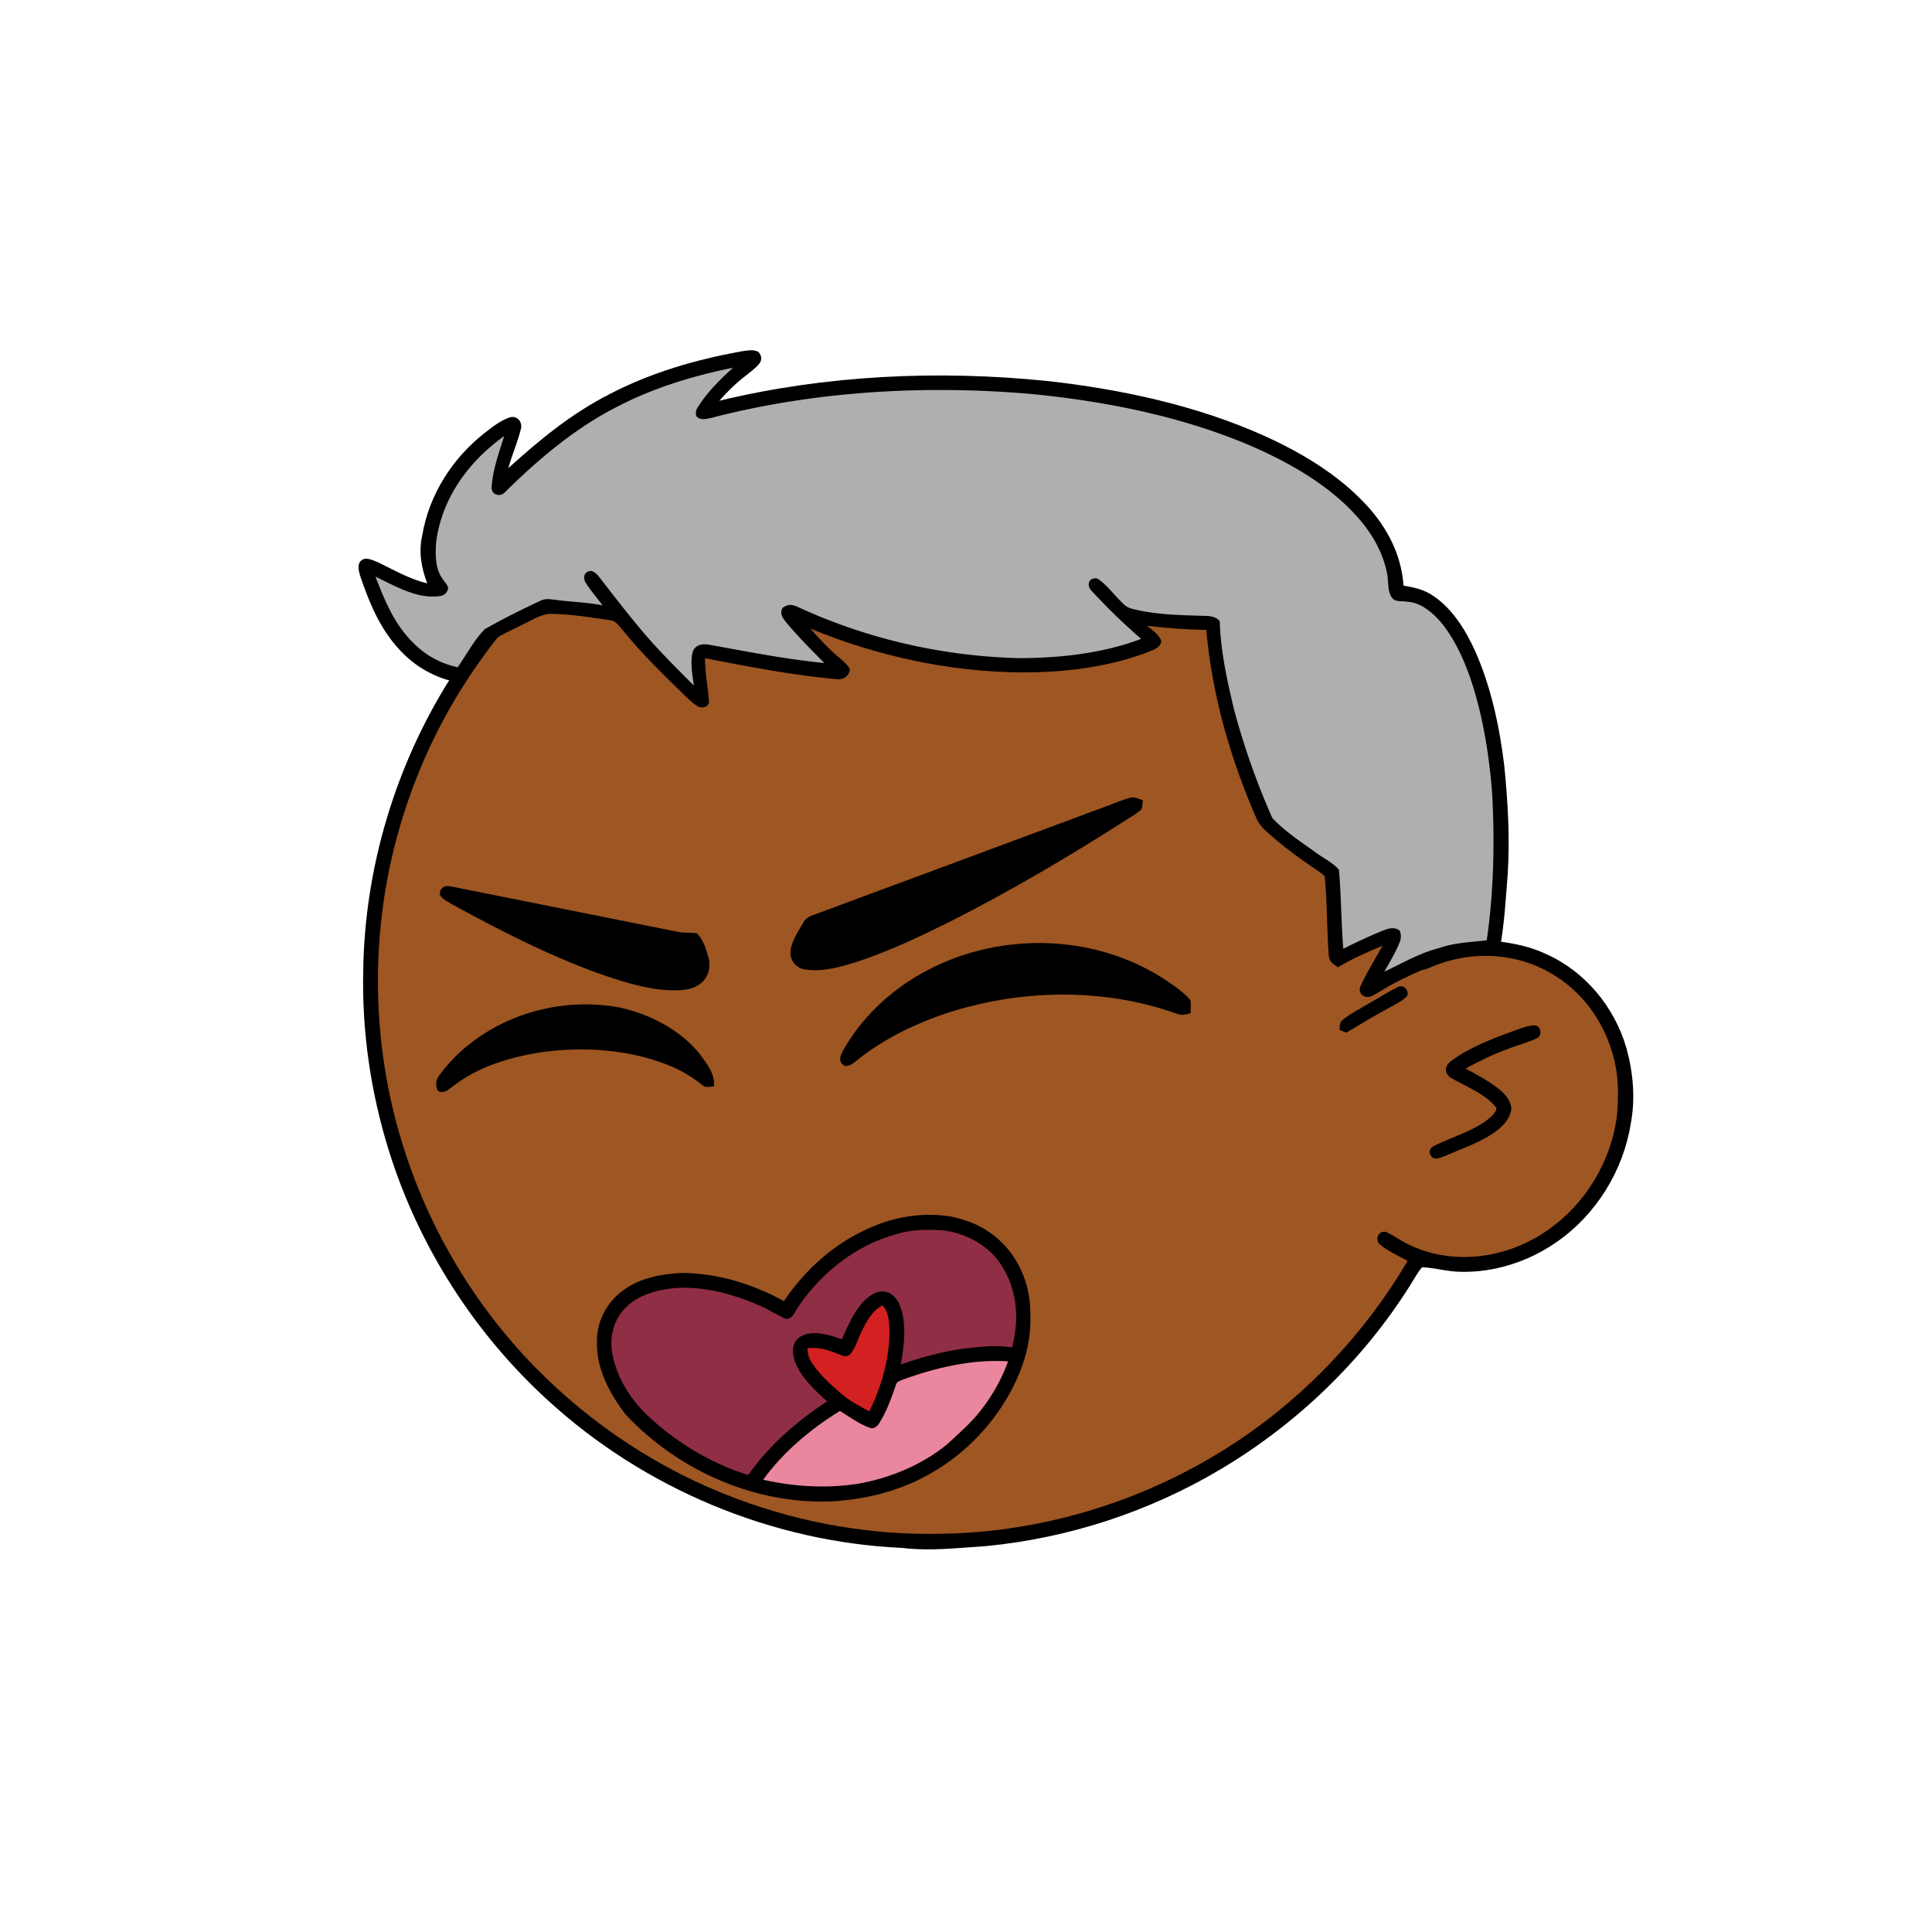 <svg xmlns:dc="http://purl.org/dc/elements/1.1/" xmlns:cc="http://creativecommons.org/ns#" xmlns:rdf="http://www.w3.org/1999/02/22-rdf-syntax-ns#" xmlns:svg="http://www.w3.org/2000/svg" xmlns="http://www.w3.org/2000/svg" viewBox="0 0 762 762" fill="none"><mask id="avatarsRadiusMask"><rect width="762" height="762" rx="0" ry="0" x="0" y="0" fill="#fff"/></mask><g mask="url(#avatarsRadiusMask)"><path d="M396.01 164.85c37.82 4.9 74.21 19.64 104.8 42.39 6.15 4.84 12.48 9.33 18.02 14.92 23.77 21.98 42.73 49.02 55.13 78.95 9.35 22.31 14.72 46.04 16.64 70.14 6.62.81 13.05 2.14 19.12 5 15.54 6.93 27.08 20.94 31.78 37.21 2.63 9.56 3.56 19.75 1.72 29.55-2.96 18.76-13.72 36.13-29.37 46.92-10.94 7.65-24.49 12.03-37.86 11.68-5.13-.05-10.04-1.6-15.13-1.79-1.85 2.17-3.23 4.84-4.76 7.25-18.66 29.62-44.57 54.51-74.64 72.4-28.1 16.73-59.9 27.16-92.46 30.32-11.08.7-21.87 2.05-32.98.74-51.69-2.3-102.07-23.44-140.15-58.43-29.03-26.55-50.84-60.83-62.54-98.39-7.09-22.85-10.62-46.78-10.07-70.71.52-40.34 12.53-80.58 33.94-114.76 19.1-30.81 45.91-56.58 77.2-74.83 29.63-17.28 63.35-27.68 97.59-29.87 14.66-1.47 29.44-.37 44.02 1.31Z" fill="#000"/><path d="M363 169.06c48.47-1.39 97.32 14.7 135.81 44.12 6.55 4.06 11.72 9.49 17.36 14.64 24.33 22.63 43.2 50.95 54.93 82.02 7.43 19.61 11.86 40.2 13.56 61.09-8.89.74-17.34 2.34-25.38 6.38-2.19 1.03-1.89 4.95.68 5.23 2.35.23 4.98-1.51 7.24-2.2 14.62-5.37 31.32-4.35 44.78 3.68 11.69 6.78 20.09 18.16 23.89 31.06 2.6 8.25 2.68 17.41 1.76 25.95-2.5 17.35-12.35 33.73-26.73 43.81-15.71 11.33-37.17 14.64-54.93 6.2-3.17-1.43-5.94-3.58-9.08-5.05-2.95-1.09-4.88 2.79-2.7 4.75 3.17 2.76 7.34 4.52 11 6.56-20.14 34.15-49.45 62.7-84.41 81.47-30.2 16.31-64.44 25.53-98.78 26.15-27.63.72-55.33-4.04-81.21-13.72-30.32-11.24-57.84-29.43-80.37-52.6-22.67-23.37-39.92-51.88-50.2-82.77-14.96-44.64-14.91-94.01.27-138.59 11.05-33.06 30.28-63.21 55.37-87.39 29.67-28.73 67.65-48.54 108.13-56.67 12.8-2.52 25.94-4.24 39.01-4.12Z" fill="rgba(158, 86, 34, 1)"/><path d="M605.03 404.4c2.63-.1 3.44 3.8 1.36 4.98-3.69 1.83-7.82 2.77-11.64 4.35-5.82 2.04-11.28 4.76-16.68 7.72 4.29 2.34 8.86 4.74 12.71 7.76 2.58 2.09 4.85 4.35 5.33 7.8-.26 3.59-2.73 6.55-5.45 8.69-5.86 4.66-13.92 7.18-20.79 10.26-1.75.62-4.43 1.99-5.59-.26-1.02-1.74-.06-3.11 1.57-3.87 6.65-3.3 14.86-5.62 20.79-10.16 1.37-1.14 3.39-2.74 3.61-4.62-4.07-5.63-12.42-8.59-18.23-12.09-2.34-1.72-2.29-4.24-.16-6.13 7.27-5.64 16.98-9.26 25.57-12.38 2.42-.83 5.03-1.95 7.6-2.05Z" fill="#000"/><g transform="translate(-161 -83)"><g fill="#000"><path d="M619.37 468.64c3.87 2.59 8.11 5.27 11.16 8.82.29 1.66.07 3.43.04 5.12-1.93.6-3.41 1.04-5.39.26-29.11-10.45-62.11-9.7-91.33-.07-12.55 4.26-25.01 10.37-35.3 18.8-1.32 1.05-3.89 2.91-5.29 1.13-1.71-1.56-.64-3.53.19-5.23 7.13-12.76 17.99-23.13 30.66-30.34 29.02-16.58 66.88-16.42 95.26 1.51ZM405.49 480.39c11.64 2.56 23.55 8.63 31.21 17.94 2.79 3.9 6.46 8.06 5.87 13.18-1.58-.03-3.27.69-4.53-.5-4.31-3.48-8.75-6.1-13.92-8.1-15.2-5.93-32.51-7.16-48.6-5.04-12.43 1.78-26.06 5.7-35.99 13.69-1.91 1.29-3.18 2.8-5.68 1.81-1.2-1.87-1.02-4.43.33-6.17 16.01-21.77 45.05-31.82 71.31-26.81Z"/></g></g><g transform="translate(-161 -83)"><g fill="#000"><path d="M606.99 397.59c1.52-.4 3.26.6 4.74.97-.11 1.2-.17 2.45-.47 3.61-1.58 1.49-3.57 2.61-5.39 3.78-22.77 14.6-46.18 28.4-70.32 40.63-11.53 5.73-23.34 11.3-35.55 15.44-6.86 2.19-13.72 4.28-21.01 3.44-3.31-.31-6.16-3.02-6.23-6.43-.04-4.22 3-8.6 5.08-12.15 1.28-2.68 4.5-3.04 6.99-4.12 37.24-13.75 74.44-27.65 111.67-41.45 3.48-1.23 6.91-2.81 10.49-3.72ZM338.99 432.64c29.88 5.94 60.13 12.03 90.02 18.02 2.27.32 4.6.07 6.85.45 2.45 2.3 3.64 6.21 4.54 9.37 1.17 4.09-.15 8.77-3.91 11.01-4 2.62-9.91 2.16-14.5 1.89-8.74-1-17.41-3.8-25.68-6.74-19.61-7.16-38.69-16.93-56.97-26.97-1.67-.96-3.68-1.94-4.79-3.55-.38-2.88 1.85-4.16 4.44-3.48Z"/></g></g><g transform="translate(-161 -83)"><path d="M534.29 562.56c7.92 1.16 15.41 4.36 21.23 9.92 8.09 7.57 12.12 18.53 11.86 29.52.34 9.78-2.38 19.12-6.68 27.81-7.12 14.02-18.35 26.07-31.98 33.93-11.83 6.96-25.09 10.44-38.72 11.36-30.63 1.61-61.2-11.84-82.09-34.04-6.38-8.12-11.86-18.46-11.46-29.06-.09-7.88 4.02-15.65 10.45-20.16 6.92-4.97 14.77-6.31 23.1-6.79 14.2.15 27.79 4.32 40.17 11.12 8.52-12.59 20.01-22.9 34.03-28.96 9.42-4.2 19.83-5.97 30.09-4.65Z" fill="#000"/><path d="M533.47 568.33c9.24 1.28 17.97 6.24 22.9 14.3 5.96 9.59 6.65 21.04 3.81 31.79-4.05-.55-7.9-.69-11.97-.2-10.84.62-21.73 3.37-31.96 6.96 1.41-7.49 2.53-16.65-.57-23.85-1.7-3.84-5.41-6.2-9.58-4.33-6.58 3.12-10.3 11.89-13.02 18.22-4.75-1.63-11.32-3.78-16.06-1.23-3.89 2.19-3.78 6.53-2.42 10.26 2.56 6.21 7.71 11.08 12.64 15.44-12.05 7.91-22.81 17.29-31.17 29.09-14.95-4.74-28.67-13.02-40.01-23.82-6.73-6.44-11.99-15.15-13.61-24.38-1.13-6.35.66-13.23 5.31-17.81 4.47-4.59 11-6.66 17.2-7.5 11.79-1.52 24.47 1.81 35.25 6.5 3.75 1.52 7.09 3.83 10.78 5.43 2.67.3 3.71-3.41 5.1-5.15 9.06-13.35 22.95-24.15 38.65-28.36 5.96-1.82 12.57-1.87 18.73-1.36Z" fill="#8F2E45"/><path d="M508.97 597.86c2.64 2.37 2.74 6.8 2.88 10.12-.08 10.91-3.14 21.91-7.97 31.65-4.01-2.1-7.93-4.17-11.35-7.18-4.32-3.77-9.1-7.97-11.95-13.01-.89-1.45-.92-3-1.16-4.63 5.16-.73 9.19 1.01 13.81 2.87 2.79 1 3.86-1.41 4.96-3.44 2.44-5.54 5.13-13.33 10.78-16.38Z" fill="#D32020"/><path d="M558.62 619.94c-2.6 7.12-6.32 13.69-11.01 19.63-3.77 4.78-8.55 8.9-13.01 13.05-9.94 8.14-22.52 13.35-35.12 15.57-12.51 1.97-25.18 1.2-37.51-1.56 8.12-11.13 18.65-19.92 30.3-27.15 3.76 2.33 7.58 5.16 11.76 6.65 1.39.62 2.77-.42 3.56-1.51 3.17-4.9 4.87-10.02 6.78-15.42.38-1.43 1.62-1.55 2.8-2.1 12.98-4.74 27.57-8.13 41.45-7.16Z" fill="#EA869E"/></g><g transform="translate(-161 -83)"/><g transform="translate(-161 -83)"><path d="M453.2 221.61c2.21-.27 4.98-1.02 6.98.24 1.24 1.36 1.45 3.15.26 4.63-1.79 2.14-4.27 3.78-6.41 5.56-3.41 2.7-6.44 5.78-9.34 9.02 42.11-10.14 86.31-12.16 129.32-7.8 29.11 3.23 59.17 9.68 85.96 21.78 14.5 6.6 29.04 15.29 39.91 27.1 8.19 8.82 13.87 19.65 14.68 31.81 4.11.73 8.02 1.54 11.52 3.93 7.77 5.07 13.16 13.9 16.87 22.21 6.17 13.97 9.48 29.58 11.32 44.68 1.44 14.22 2.28 28.42 1.41 42.71-.77 9.55-1.26 19.04-2.9 28.5-.31 1.34-.38 2.48-1.9 2.96-6.68.79-14.42.76-20.72 3.28-8.91 3.44-17.56 7.19-25.67 12.28-1.32.69-2.96 1.95-4.49 1.71-2.19-.24-3.37-2.51-2.32-4.48 2.53-5.43 5.76-10.57 8.68-15.8-6.02 2.64-12.06 5.11-17.67 8.58-1.73-1.26-3.39-2.16-3.59-4.51-.8-10.39-.59-21.07-1.62-31.42-1.37-1.32-3.04-2.36-4.6-3.44-6.33-4.24-12.39-8.86-18.09-13.93-1.62-1.44-3.07-3.01-4.02-4.98-10.46-23.77-17.68-48.87-19.99-74.79-7.84-.12-15.53-.68-23.31-1.64 1.97 1.75 4.83 3.53 5.6 6.16-.59 2.42-2.44 3.03-4.5 3.91-16.3 6.38-34.16 8.45-51.57 8.32-28.17-.34-56.38-6.53-82.39-17.28 3.54 3.97 7.07 7.88 11.18 11.29 1.55 1.39 3.59 2.88 4.44 4.81-.4 2.74-2.48 4.16-5.19 3.87-17.56-1.57-34.69-4.94-51.98-8.28-.03 5.89 1.26 11.62 1.58 17.47-.53 2.09-3.1 2.4-4.66 1.39-1.51-.97-2.78-2.13-4.07-3.36-8.85-8.62-17.57-16.99-25.34-26.64-1.33-1.43-2.64-3.63-4.73-3.82-7.55-1.08-15.23-2.38-22.85-2.53-4.05-.32-8.11 2.52-11.73 4.14-3.99 2.2-8.7 3.84-12.19 6.76-3.79 4.64-6.91 9.88-10.25 14.84-.45.79-1.04 1.28-1.77 1.49-8.33-1.12-16.34-5.15-22.4-10.97-9.12-8.72-13.66-19.69-17.66-31.41-.54-2.03-1.27-4.85.9-6.18 1.83-1.13 4.53.36 6.3 1.04 6.38 3.09 12.35 6.6 19.33 8.27-2.34-6.14-3.46-12.38-1.98-18.89 2.68-16.01 11.76-30.26 24.41-40.28 3.04-2.34 6.36-5.05 10.04-6.27 2.8-.94 5.11 1.61 4.52 4.34-1.28 5.31-3.56 10.35-5 15.63 12.4-11.21 24.93-21.55 39.94-29.18 16.29-8.48 33.75-13.53 51.75-16.83Z" fill="#000"/><path d="M450.12 228.04c-5.19 4.72-9.97 9.43-13.78 15.38-.84 1.16-1.07 2.4-.7 3.73 1.82 1.82 3.7 1.07 5.9.67 40.59-10.55 83.76-13.02 125.46-9.5 29.47 2.8 59.86 8.8 87.18 20.45 13.59 5.88 27.45 13.55 38.15 23.91 7.48 7.21 13.64 15.93 15.7 26.28.69 2.94.11 6.71 1.67 9.32 1.38 2.44 3.94 1.6 6.35 2.06 5.02.19 9.74 4.04 12.91 7.67 6.53 7.69 10.68 17.91 13.56 27.48 3.87 13.13 5.96 26.89 7.01 40.51 1.03 19.32.63 38.69-2.14 57.86-6.56.8-12.89.91-19.19 3.2-7.35 1.85-14.27 5.92-21.2 9.18 2.07-3.71 4.38-7.45 5.96-11.39.67-1.68.76-3.07.12-4.77-2.01-1.54-4.06-1.01-6.22-.2-5.46 2.18-10.8 4.68-16.04 7.32-.85-10.21-.82-20.99-1.73-31.14-2.41-2.88-6.24-4.63-9.23-6.9-5.8-4.16-12.24-8.34-17.08-13.59a291.93 291.93 0 0 1-15-42.52c-2.78-11.4-5.34-23.23-5.7-34.98-.92-1.52-3.34-2.06-4.99-2.14-8.91-.26-18.33-.36-27.06-2.22-2.29-.55-4.42-.8-6.06-2.66-3.42-3.13-6.26-7.32-10.13-9.86-3.03-.65-4.48 2.19-2.62 4.5 6.25 6.77 12.88 13.28 19.87 19.27-15.08 5.76-32.04 7.59-48.09 7.61-30.09-.71-60.12-7.57-87.45-20.24-2.3-1.02-3.76-1.09-5.88.4-1.33 2.51.15 4.05 1.6 5.97 4.64 5.53 9.78 10.68 14.87 15.79-15.12-1.45-30.18-4.47-45.13-7.15-2.79-.56-5.77-.2-6.82 2.83-1.02 4.14-.1 9.02.48 13.21-7.48-7.47-15.14-15.06-21.84-23.23-5.32-6.4-10.39-12.98-15.47-19.56-.91-1.12-2.52-2.88-4.12-2.26-2.13.55-2.2 2.92-1.22 4.55 1.98 3.1 4.46 5.9 6.62 8.88-6-1.22-12.07-1.31-18.12-2.13-2.31-.23-4.35-.76-6.51.38-7.37 3.44-14.7 7.11-21.78 11.11-4.25 4.28-7.22 10.11-10.72 15.05-6.07-1.3-11.71-4.17-16.25-8.42-8.32-7.58-12.19-17.05-16.16-27.3 6.67 3.15 14.39 7.66 21.89 7.81 2.18-.02 5.06.24 6.31-1.98 1.18-1.78-.38-2.92-1.28-4.33-3.47-4.3-3.4-10.18-2.97-15.39 2.34-17.31 12.85-31.59 26.82-41.58-2.03 6.47-4.54 13.3-4.96 20.11-.26 3.05 3.27 4.11 5.21 2.08 12.54-12.42 26.66-24.43 42.32-32.72 14.98-8.07 31.05-13.04 47.68-16.41Z" fill="rgba(175, 175, 175, 1)"/><path d="M712.34 472.27c2.12-1.15 4.61 1.35 3.65 3.55-1.63 1.76-4.04 2.94-6.12 4.12-6.07 3.25-11.97 6.8-17.87 10.35-.9-.36-1.8-.73-2.7-1.09.23-1.3-.04-2.88 1.1-3.78 3.09-2.65 6.94-4.47 10.4-6.6 3.86-2.15 7.59-4.59 11.54-6.55Z" fill="#000"/></g></g></svg>